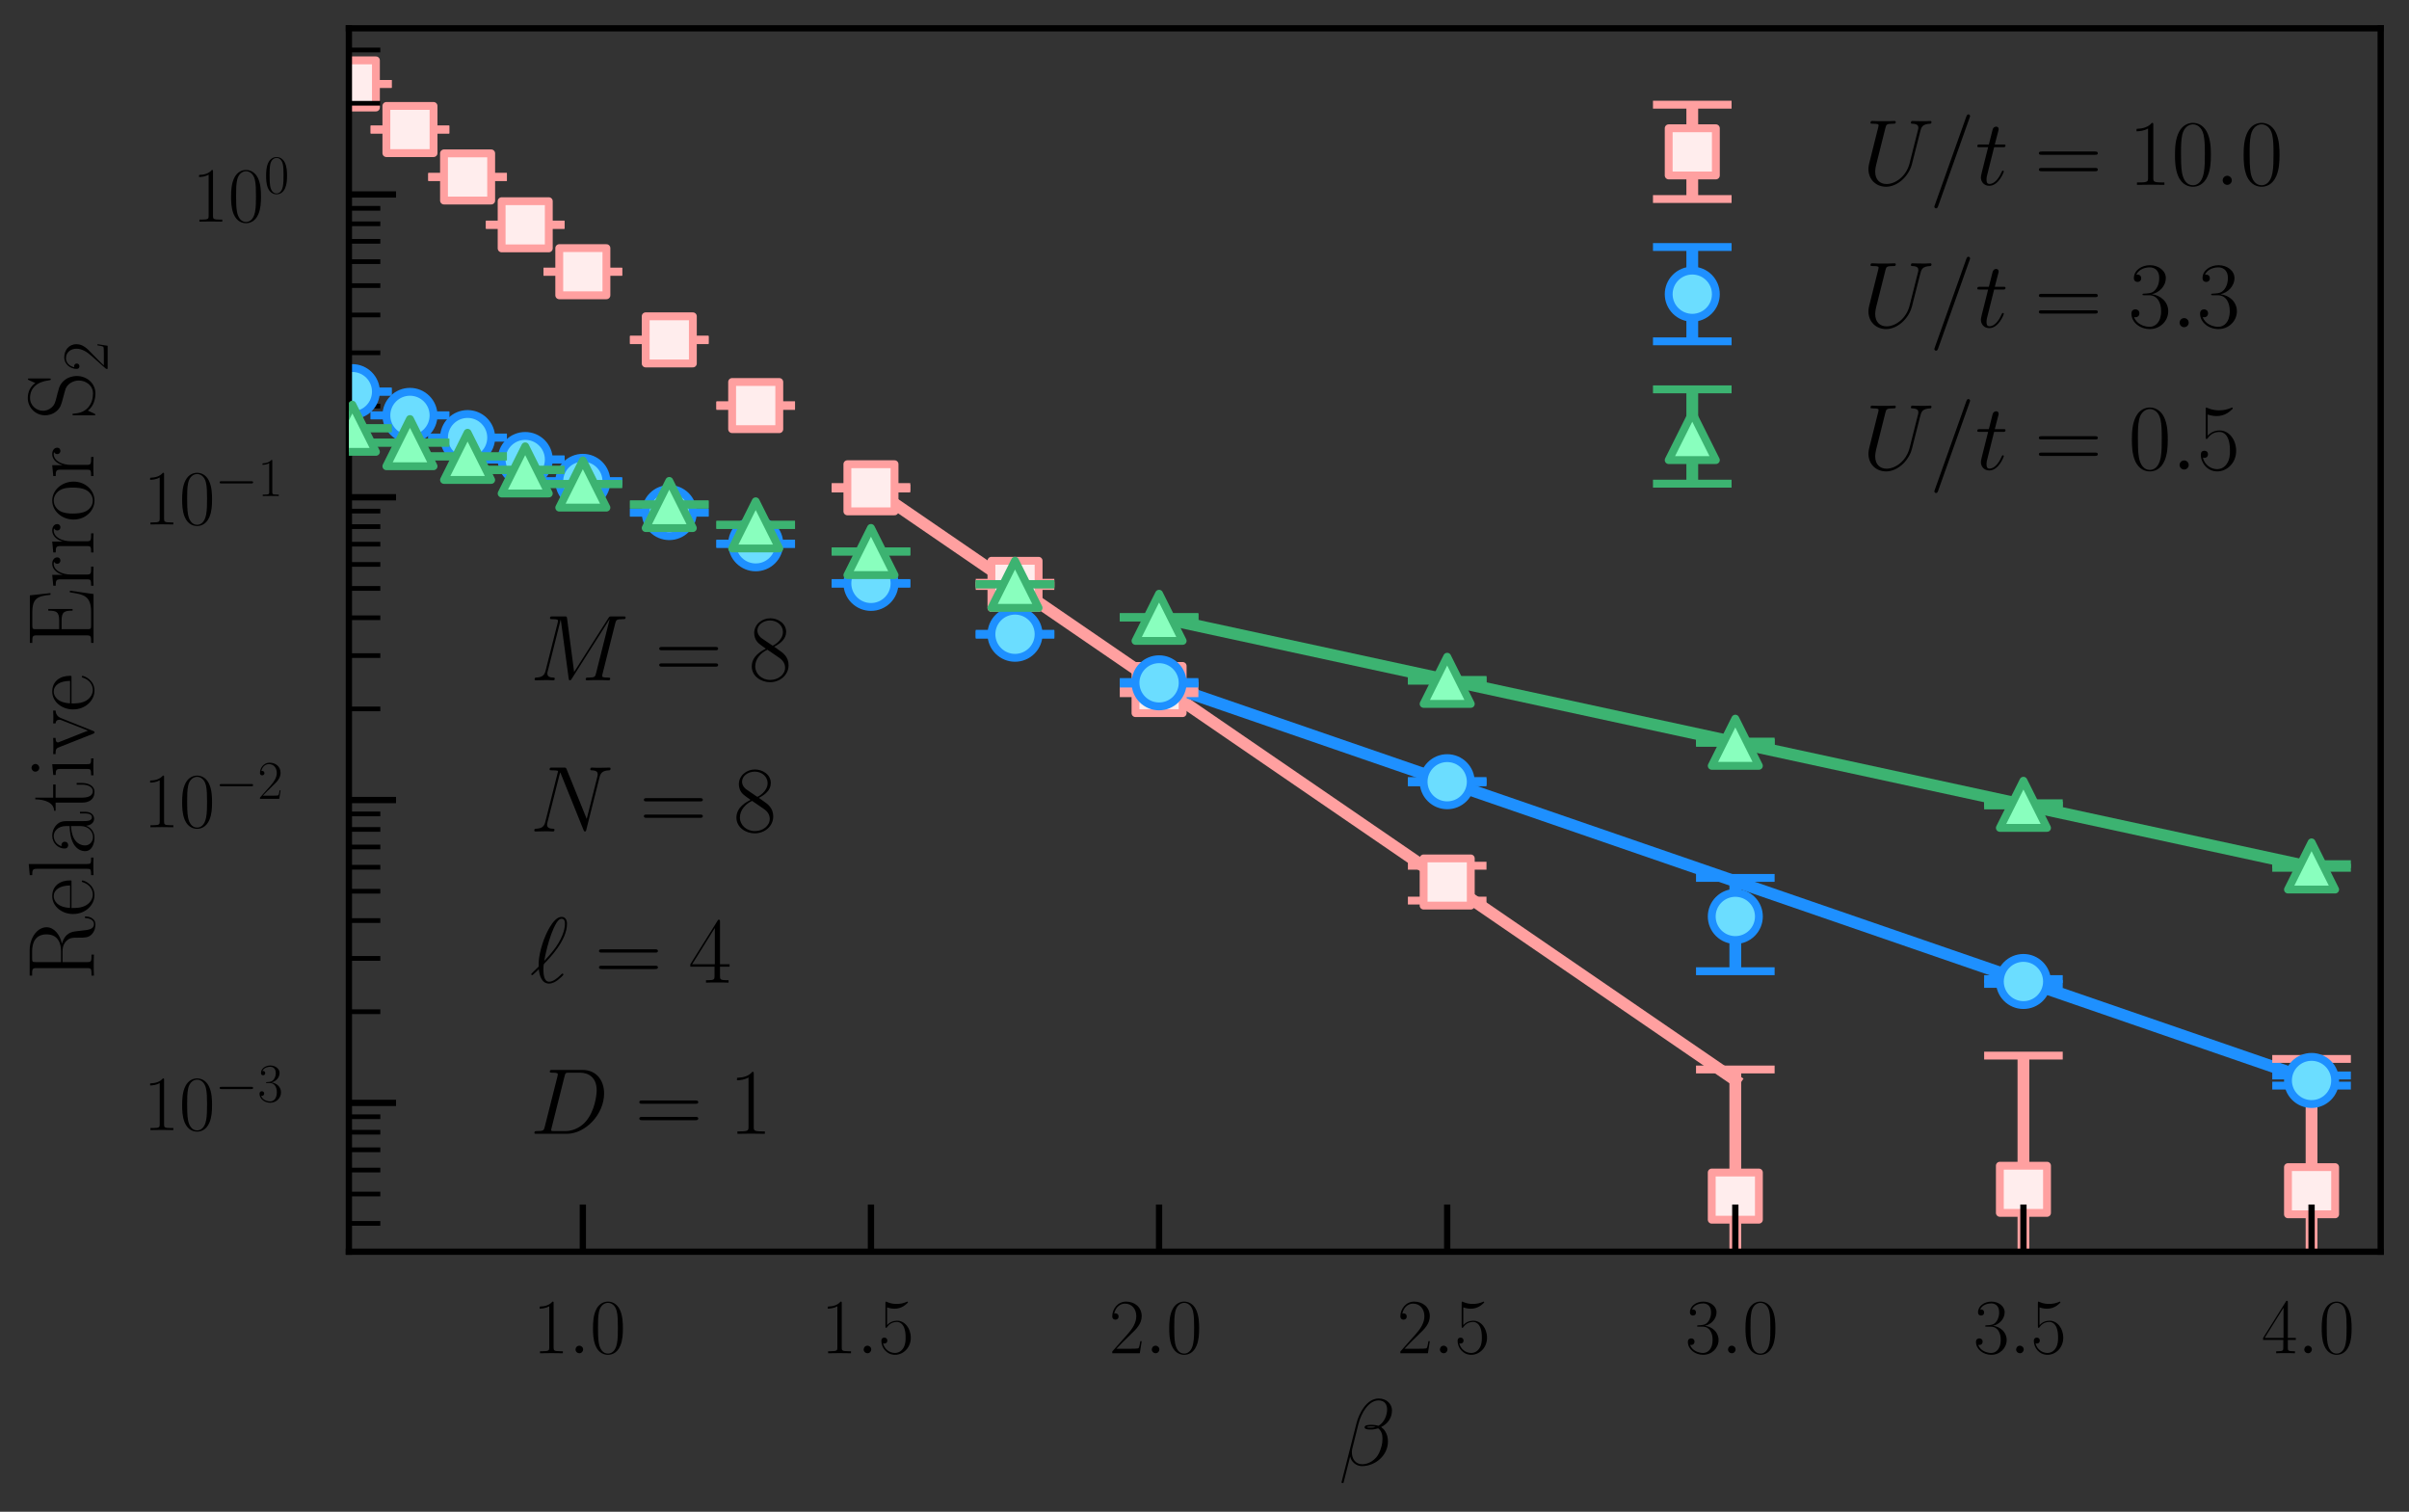 <?xml version="1.0" encoding="utf-8" standalone="no"?>
<!DOCTYPE svg PUBLIC "-//W3C//DTD SVG 1.1//EN"
  "http://www.w3.org/Graphics/SVG/1.1/DTD/svg11.dtd">
<!-- Created with matplotlib (https://matplotlib.org/) -->
<svg height="192.322pt" version="1.1" viewBox="0 0 306.488 192.322" width="306.488pt" xmlns="http://www.w3.org/2000/svg" xmlns:xlink="http://www.w3.org/1999/xlink">
 <rect x="0" y="0" width="306.488" height="192.322" fill="#333333" stroke="none"/>
 <defs>
  <style type="text/css">*{stroke-linecap:butt;stroke-linejoin:round;}</style>
 </defs>
 <g id="figure_1">
  <g id="patch_1">
   <path d="M -0 192.322 
L 306.488 192.322 
L 306.488 0 
L -0 0 
z
" style="fill:none;"/>
  </g>
  <g id="axes_1">
   <g id="patch_2">
    <path d="M 44.387 159.239 
L 302.888 159.239 
L 302.888 3.6 
L 44.387 3.6 
z
" style="fill:none;"/>
   </g>
   <g id="line2d_1">
    <path clip-path="url(#pdddb9816e9)" style="fill:none;stroke:#888888;stroke-linecap:square;stroke-width:1.5;"/>
   </g>
   <g id="line2d_2">
    <path clip-path="url(#pdddb9816e9)" style="fill:none;stroke:#888888;stroke-linecap:square;stroke-width:1.5;"/>
   </g>
   <g id="line2d_3">
    <path clip-path="url(#pdddb9816e9)" style="fill:none;stroke:#888888;stroke-linecap:square;stroke-width:1.5;"/>
   </g>
   <g id="line2d_4">
    <path clip-path="url(#pdddb9816e9)" d="M 110.809 62.027 
L 220.778 137.413 
L 220.778 137.413 
" style="fill:none;stroke:#ffa0a0;stroke-linecap:square;stroke-width:1.5;"/>
   </g>
   <g id="line2d_5">
    <path clip-path="url(#pdddb9816e9)" d="M 147.465 86.839 
L 294.091 137.395 
L 294.091 137.395 
" style="fill:none;stroke:#1e90ff;stroke-linecap:square;stroke-width:1.5;"/>
   </g>
   <g id="line2d_6">
    <path clip-path="url(#pdddb9816e9)" d="M 147.465 78.548 
L 294.091 110.312 
L 294.091 110.312 
" style="fill:none;stroke:#3cb371;stroke-linecap:square;stroke-width:1.5;"/>
   </g>
   <g id="LineCollection_1">
    <path clip-path="url(#pdddb9816e9)" d="M 44.827 10.682 
L 44.827 10.675 
" style="fill:none;stroke:#ffa0a0;stroke-width:1.5;"/>
    <path clip-path="url(#pdddb9816e9)" d="M 52.158 16.484 
L 52.158 16.474 
" style="fill:none;stroke:#ffa0a0;stroke-width:1.5;"/>
    <path clip-path="url(#pdddb9816e9)" d="M 59.49 22.524 
L 59.49 22.499 
" style="fill:none;stroke:#ffa0a0;stroke-width:1.5;"/>
    <path clip-path="url(#pdddb9816e9)" d="M 66.821 28.624 
L 66.821 28.569 
" style="fill:none;stroke:#ffa0a0;stroke-width:1.5;"/>
    <path clip-path="url(#pdddb9816e9)" d="M 74.152 34.583 
L 74.152 34.551 
" style="fill:none;stroke:#ffa0a0;stroke-width:1.5;"/>
    <path clip-path="url(#pdddb9816e9)" d="M 85.149 43.273 
L 85.149 43.205 
" style="fill:none;stroke:#ffa0a0;stroke-width:1.5;"/>
    <path clip-path="url(#pdddb9816e9)" d="M 96.146 51.642 
L 96.146 51.551 
" style="fill:none;stroke:#ffa0a0;stroke-width:1.5;"/>
    <path clip-path="url(#pdddb9816e9)" d="M 110.809 62.145 
L 110.809 61.964 
" style="fill:none;stroke:#ffa0a0;stroke-width:1.5;"/>
    <path clip-path="url(#pdddb9816e9)" d="M 129.137 74.542 
L 129.137 74.143 
" style="fill:none;stroke:#ffa0a0;stroke-width:1.5;"/>
    <path clip-path="url(#pdddb9816e9)" d="M 147.465 88.184 
L 147.465 87.274 
" style="fill:none;stroke:#ffa0a0;stroke-width:1.5;"/>
    <path clip-path="url(#pdddb9816e9)" d="M 184.121 114.571 
L 184.121 110.134 
" style="fill:none;stroke:#ffa0a0;stroke-width:1.5;"/>
    <path clip-path="url(#pdddb9816e9)" d="M 220.778 193.322 
L 220.778 136.057 
" style="fill:none;stroke:#ffa0a0;stroke-width:1.5;"/>
    <path clip-path="url(#pdddb9816e9)" d="M 257.434 193.322 
L 257.434 134.288 
" style="fill:none;stroke:#ffa0a0;stroke-width:1.5;"/>
    <path clip-path="url(#pdddb9816e9)" d="M 294.091 193.322 
L 294.091 134.718 
" style="fill:none;stroke:#ffa0a0;stroke-width:1.5;"/>
   </g>
   <g id="line2d_7">
    <defs>
     <path d="M 5 0 
L -5 -0 
" id="mf4b2751623" style="stroke:#ffa0a0;"/>
    </defs>
    <g clip-path="url(#pdddb9816e9)">
     <use style="fill:#ffa0a0;stroke:#ffa0a0;" x="44.827" xlink:href="#mf4b2751623" y="10.682"/>
     <use style="fill:#ffa0a0;stroke:#ffa0a0;" x="52.158" xlink:href="#mf4b2751623" y="16.484"/>
     <use style="fill:#ffa0a0;stroke:#ffa0a0;" x="59.49" xlink:href="#mf4b2751623" y="22.524"/>
     <use style="fill:#ffa0a0;stroke:#ffa0a0;" x="66.821" xlink:href="#mf4b2751623" y="28.624"/>
     <use style="fill:#ffa0a0;stroke:#ffa0a0;" x="74.152" xlink:href="#mf4b2751623" y="34.583"/>
     <use style="fill:#ffa0a0;stroke:#ffa0a0;" x="85.149" xlink:href="#mf4b2751623" y="43.273"/>
     <use style="fill:#ffa0a0;stroke:#ffa0a0;" x="96.146" xlink:href="#mf4b2751623" y="51.642"/>
     <use style="fill:#ffa0a0;stroke:#ffa0a0;" x="110.809" xlink:href="#mf4b2751623" y="62.145"/>
     <use style="fill:#ffa0a0;stroke:#ffa0a0;" x="129.137" xlink:href="#mf4b2751623" y="74.542"/>
     <use style="fill:#ffa0a0;stroke:#ffa0a0;" x="147.465" xlink:href="#mf4b2751623" y="88.184"/>
     <use style="fill:#ffa0a0;stroke:#ffa0a0;" x="184.121" xlink:href="#mf4b2751623" y="114.571"/>
     <use style="fill:#ffa0a0;stroke:#ffa0a0;" x="197.22" xlink:href="#mf4b2751623" y="13848.159"/>
    </g>
   </g>
   <g id="line2d_8">
    <g clip-path="url(#pdddb9816e9)">
     <use style="fill:#ffa0a0;stroke:#ffa0a0;" x="44.827" xlink:href="#mf4b2751623" y="10.675"/>
     <use style="fill:#ffa0a0;stroke:#ffa0a0;" x="52.158" xlink:href="#mf4b2751623" y="16.474"/>
     <use style="fill:#ffa0a0;stroke:#ffa0a0;" x="59.49" xlink:href="#mf4b2751623" y="22.499"/>
     <use style="fill:#ffa0a0;stroke:#ffa0a0;" x="66.821" xlink:href="#mf4b2751623" y="28.569"/>
     <use style="fill:#ffa0a0;stroke:#ffa0a0;" x="74.152" xlink:href="#mf4b2751623" y="34.551"/>
     <use style="fill:#ffa0a0;stroke:#ffa0a0;" x="85.149" xlink:href="#mf4b2751623" y="43.205"/>
     <use style="fill:#ffa0a0;stroke:#ffa0a0;" x="96.146" xlink:href="#mf4b2751623" y="51.551"/>
     <use style="fill:#ffa0a0;stroke:#ffa0a0;" x="110.809" xlink:href="#mf4b2751623" y="61.964"/>
     <use style="fill:#ffa0a0;stroke:#ffa0a0;" x="129.137" xlink:href="#mf4b2751623" y="74.143"/>
     <use style="fill:#ffa0a0;stroke:#ffa0a0;" x="147.465" xlink:href="#mf4b2751623" y="87.274"/>
     <use style="fill:#ffa0a0;stroke:#ffa0a0;" x="184.121" xlink:href="#mf4b2751623" y="110.134"/>
     <use style="fill:#ffa0a0;stroke:#ffa0a0;" x="220.778" xlink:href="#mf4b2751623" y="136.057"/>
     <use style="fill:#ffa0a0;stroke:#ffa0a0;" x="257.434" xlink:href="#mf4b2751623" y="134.288"/>
     <use style="fill:#ffa0a0;stroke:#ffa0a0;" x="294.091" xlink:href="#mf4b2751623" y="134.718"/>
    </g>
   </g>
   <g id="line2d_9">
    <defs>
     <path d="M -3 3 
L 3 3 
L 3 -3 
L -3 -3 
z
" id="mdd8665f065" style="stroke:#ffa0a0;stroke-linejoin:miter;"/>
    </defs>
    <g clip-path="url(#pdddb9816e9)">
     <use style="fill:#ffeded;stroke:#ffa0a0;stroke-linejoin:miter;" x="44.827" xlink:href="#mdd8665f065" y="10.678"/>
     <use style="fill:#ffeded;stroke:#ffa0a0;stroke-linejoin:miter;" x="52.158" xlink:href="#mdd8665f065" y="16.479"/>
     <use style="fill:#ffeded;stroke:#ffa0a0;stroke-linejoin:miter;" x="59.49" xlink:href="#mdd8665f065" y="22.512"/>
     <use style="fill:#ffeded;stroke:#ffa0a0;stroke-linejoin:miter;" x="66.821" xlink:href="#mdd8665f065" y="28.597"/>
     <use style="fill:#ffeded;stroke:#ffa0a0;stroke-linejoin:miter;" x="74.152" xlink:href="#mdd8665f065" y="34.567"/>
     <use style="fill:#ffeded;stroke:#ffa0a0;stroke-linejoin:miter;" x="85.149" xlink:href="#mdd8665f065" y="43.239"/>
     <use style="fill:#ffeded;stroke:#ffa0a0;stroke-linejoin:miter;" x="96.146" xlink:href="#mdd8665f065" y="51.596"/>
     <use style="fill:#ffeded;stroke:#ffa0a0;stroke-linejoin:miter;" x="110.809" xlink:href="#mdd8665f065" y="62.054"/>
     <use style="fill:#ffeded;stroke:#ffa0a0;stroke-linejoin:miter;" x="129.137" xlink:href="#mdd8665f065" y="74.341"/>
     <use style="fill:#ffeded;stroke:#ffa0a0;stroke-linejoin:miter;" x="147.465" xlink:href="#mdd8665f065" y="87.722"/>
     <use style="fill:#ffeded;stroke:#ffa0a0;stroke-linejoin:miter;" x="184.121" xlink:href="#mdd8665f065" y="112.206"/>
     <use style="fill:#ffeded;stroke:#ffa0a0;stroke-linejoin:miter;" x="220.778" xlink:href="#mdd8665f065" y="152.165"/>
     <use style="fill:#ffeded;stroke:#ffa0a0;stroke-linejoin:miter;" x="257.434" xlink:href="#mdd8665f065" y="151.297"/>
     <use style="fill:#ffeded;stroke:#ffa0a0;stroke-linejoin:miter;" x="294.091" xlink:href="#mdd8665f065" y="151.479"/>
    </g>
   </g>
   <g id="matplotlib.axis_1">
    <g id="xtick_1">
     <g id="line2d_10">
      <defs>
       <path d="M 0 0 
L 0 -6 
" id="mcea0f1474f" style="stroke:#000000;stroke-width:0.8;"/>
      </defs>
      <g>
       <use style="stroke:#000000;stroke-width:0.8;" x="74.152" xlink:href="#mcea0f1474f" y="159.239"/>
      </g>
     </g>
     <g id="text_1">
      <!-- $\mathdefault{1.0}$ -->
      <g transform="translate(67.787 172.158)scale(0.1 -0.1)">
       <defs>
        <path d="M 26.594 63.797 
C 26.594 65.891 26.5 66 25.094 66 
C 21.203 61.359 15.297 59.891 9.703 59.688 
C 9.406 59.688 8.906 59.688 8.797 59.5 
C 8.703 59.297 8.703 59.094 8.703 57 
C 11.797 57 17 57.594 21 59.984 
L 21 7.297 
C 21 3.797 20.797 2.594 12.203 2.594 
L 9.203 2.594 
L 9.203 0 
C 14 0.094 19 0.188 23.797 0.188 
C 28.594 0.188 33.594 0.094 38.406 0 
L 38.406 2.594 
L 35.406 2.594 
C 26.797 2.594 26.594 3.688 26.594 7.297 
z
" id="CMR17-49"/>
        <path d="M 18.406 4.797 
C 18.406 7.688 16 9.688 13.594 9.688 
C 10.703 9.688 8.703 7.297 8.703 4.891 
C 8.703 2 11.094 0 13.5 0 
C 16.406 0 18.406 2.391 18.406 4.797 
z
" id="CMMI12-58"/>
        <path d="M 42 31.844 
C 42 37.969 41.906 48.422 37.703 56.453 
C 34 63.484 28.094 66 22.906 66 
C 18.094 66 12 63.781 8.203 56.562 
C 4.203 49.016 3.797 39.672 3.797 31.844 
C 3.797 26.109 3.906 17.375 7 9.734 
C 11.297 -0.609 19 -2 22.906 -2 
C 27.5 -2 34.5 -0.109 38.594 9.438 
C 41.594 16.375 42 24.5 42 31.844 
z
M 22.906 -0.406 
C 16.5 -0.406 12.703 5.125 11.297 12.75 
C 10.203 18.688 10.203 27.328 10.203 32.953 
C 10.203 40.688 10.203 47.109 11.5 53.234 
C 13.406 61.781 19 64.391 22.906 64.391 
C 27 64.391 32.297 61.672 34.203 53.438 
C 35.5 47.719 35.594 40.984 35.594 32.953 
C 35.594 26.422 35.594 18.375 34.406 12.453 
C 32.297 1.5 26.406 -0.406 22.906 -0.406 
z
" id="CMR17-48"/>
       </defs>
       <use transform="scale(0.996)" xlink:href="#CMR17-49"/>
       <use transform="translate(45.69 0)scale(0.996)" xlink:href="#CMMI12-58"/>
       <use transform="translate(72.788 0)scale(0.996)" xlink:href="#CMR17-48"/>
      </g>
     </g>
    </g>
    <g id="xtick_2">
     <g id="line2d_11">
      <g>
       <use style="stroke:#000000;stroke-width:0.8;" x="110.809" xlink:href="#mcea0f1474f" y="159.239"/>
      </g>
     </g>
     <g id="text_2">
      <!-- $\mathdefault{1.5}$ -->
      <g transform="translate(104.444 172.158)scale(0.1 -0.1)">
       <defs>
        <path d="M 11.406 58.594 
C 12.406 58.188 16.5 56.891 20.703 56.891 
C 30 56.891 35.094 61.891 38 64.688 
C 38 65.484 38 66 37.406 66 
C 37.297 66 37.094 66 36.297 65.594 
C 32.797 64.094 28.703 63 23.703 63 
C 20.703 63 16.203 63.359 11.297 65.484 
C 10.203 66 10 66 9.906 66 
C 9.406 66 9.297 65.891 9.297 63.906 
L 9.297 34.859 
C 9.297 33.016 9.297 32.5 10.297 32.5 
C 10.797 32.5 11 32.703 11.5 33.422 
C 14.703 38.047 19.094 40 24.094 40 
C 27.594 40 35.094 37.734 35.094 20.203 
C 35.094 16.984 35.094 11.188 32.094 6.594 
C 29.594 2.484 25.703 0.391 21.406 0.391 
C 14.797 0.391 8.094 4.984 6.297 12.688 
C 6.703 12.594 7.5 12.391 7.906 12.391 
C 9.203 12.391 11.703 13.094 11.703 16.188 
C 11.703 18.891 9.797 20 7.906 20 
C 5.594 20 4.094 18.594 4.094 15.797 
C 4.094 7.094 11 -2 21.594 -2 
C 31.906 -2 41.703 6.891 41.703 19.797 
C 41.703 32.094 33.906 41.594 24.203 41.594 
C 19.094 41.594 14.797 39.688 11.406 36 
z
" id="CMR17-53"/>
       </defs>
       <use transform="scale(0.996)" xlink:href="#CMR17-49"/>
       <use transform="translate(45.69 0)scale(0.996)" xlink:href="#CMMI12-58"/>
       <use transform="translate(72.788 0)scale(0.996)" xlink:href="#CMR17-53"/>
      </g>
     </g>
    </g>
    <g id="xtick_3">
     <g id="line2d_12">
      <g>
       <use style="stroke:#000000;stroke-width:0.8;" x="147.465" xlink:href="#mcea0f1474f" y="159.239"/>
      </g>
     </g>
     <g id="text_3">
      <!-- $\mathdefault{2.0}$ -->
      <g transform="translate(141.1 172.158)scale(0.1 -0.1)">
       <defs>
        <path d="M 41.703 15.469 
L 39.906 15.469 
C 38.906 8.391 38.094 7.188 37.703 6.594 
C 37.203 5.797 30 5.797 28.594 5.797 
L 9.406 5.797 
C 13 9.688 20 16.766 28.5 24.938 
C 34.594 30.719 41.703 37.5 41.703 47.391 
C 41.703 59.188 32.297 66 21.797 66 
C 10.797 66 4.094 56.297 4.094 47.297 
C 4.094 43.391 7 42.891 8.203 42.891 
C 9.203 42.891 12.203 43.484 12.203 46.984 
C 12.203 50.094 9.594 51 8.203 51 
C 7.594 51 7 50.891 6.594 50.688 
C 8.5 59.188 14.297 63.391 20.406 63.391 
C 29.094 63.391 34.797 56.5 34.797 47.391 
C 34.797 38.703 29.703 31.219 24 24.734 
L 4.094 2.297 
L 4.094 0 
L 39.297 0 
z
" id="CMR17-50"/>
       </defs>
       <use transform="scale(0.996)" xlink:href="#CMR17-50"/>
       <use transform="translate(45.69 0)scale(0.996)" xlink:href="#CMMI12-58"/>
       <use transform="translate(72.788 0)scale(0.996)" xlink:href="#CMR17-48"/>
      </g>
     </g>
    </g>
    <g id="xtick_4">
     <g id="line2d_13">
      <g>
       <use style="stroke:#000000;stroke-width:0.8;" x="184.121" xlink:href="#mcea0f1474f" y="159.239"/>
      </g>
     </g>
     <g id="text_4">
      <!-- $\mathdefault{2.5}$ -->
      <g transform="translate(177.756 172.158)scale(0.1 -0.1)">
       <use transform="scale(0.996)" xlink:href="#CMR17-50"/>
       <use transform="translate(45.69 0)scale(0.996)" xlink:href="#CMMI12-58"/>
       <use transform="translate(72.788 0)scale(0.996)" xlink:href="#CMR17-53"/>
      </g>
     </g>
    </g>
    <g id="xtick_5">
     <g id="line2d_14">
      <g>
       <use style="stroke:#000000;stroke-width:0.8;" x="220.778" xlink:href="#mcea0f1474f" y="159.239"/>
      </g>
     </g>
     <g id="text_5">
      <!-- $\mathdefault{3.0}$ -->
      <g transform="translate(214.413 172.158)scale(0.1 -0.1)">
       <defs>
        <path d="M 22.094 34 
C 31 34 34.906 26.141 34.906 17.094 
C 34.906 5.031 28.5 0.391 22.703 0.391 
C 17.406 0.391 8.797 3.016 6.094 10.797 
C 6.594 10.594 7.094 10.594 7.594 10.594 
C 10 10.594 11.797 12.188 11.797 14.797 
C 11.797 17.688 9.594 19 7.594 19 
C 5.906 19 3.297 18.188 3.297 14.484 
C 3.297 5.234 12.297 -2 22.906 -2 
C 34 -2 42.5 6.75 42.5 16.984 
C 42.5 26.844 34.5 34 25 35.094 
C 32.594 36.672 39.906 43.375 39.906 52.391 
C 39.906 60.25 32 66 23 66 
C 13.906 66 5.906 60.344 5.906 52.297 
C 5.906 48.797 8.5 48.188 9.797 48.188 
C 11.906 48.188 13.703 49.484 13.703 52.094 
C 13.703 54.688 11.906 56 9.797 56 
C 9.406 56 8.906 56 8.5 55.797 
C 11.406 62.484 19.297 63.688 22.797 63.688 
C 26.297 63.688 32.906 61.969 32.906 52.297 
C 32.906 49.484 32.5 44.547 29.094 40.219 
C 26.094 36.391 22.703 36.188 19.406 35.891 
C 18.906 35.891 16.594 35.688 16.203 35.688 
C 15.5 35.594 15.094 35.5 15.094 34.797 
C 15.094 34.094 15.203 34 17.203 34 
z
" id="CMR17-51"/>
       </defs>
       <use transform="scale(0.996)" xlink:href="#CMR17-51"/>
       <use transform="translate(45.69 0)scale(0.996)" xlink:href="#CMMI12-58"/>
       <use transform="translate(72.788 0)scale(0.996)" xlink:href="#CMR17-48"/>
      </g>
     </g>
    </g>
    <g id="xtick_6">
     <g id="line2d_15">
      <g>
       <use style="stroke:#000000;stroke-width:0.8;" x="257.434" xlink:href="#mcea0f1474f" y="159.239"/>
      </g>
     </g>
     <g id="text_6">
      <!-- $\mathdefault{3.5}$ -->
      <g transform="translate(251.069 172.158)scale(0.1 -0.1)">
       <use transform="scale(0.996)" xlink:href="#CMR17-51"/>
       <use transform="translate(45.69 0)scale(0.996)" xlink:href="#CMMI12-58"/>
       <use transform="translate(72.788 0)scale(0.996)" xlink:href="#CMR17-53"/>
      </g>
     </g>
    </g>
    <g id="xtick_7">
     <g id="line2d_16">
      <g>
       <use style="stroke:#000000;stroke-width:0.8;" x="294.091" xlink:href="#mcea0f1474f" y="159.239"/>
      </g>
     </g>
     <g id="text_7">
      <!-- $\mathdefault{4.0}$ -->
      <g transform="translate(287.726 172.158)scale(0.1 -0.1)">
       <defs>
        <path d="M 33.594 64.797 
C 33.594 66.891 33.5 67 31.703 67 
L 2 19.594 
L 2 17 
L 27.797 17 
L 27.797 7.188 
C 27.797 3.594 27.594 2.594 20.594 2.594 
L 18.703 2.594 
L 18.703 0 
C 21.906 0.188 27.297 0.188 30.703 0.188 
C 34.094 0.188 39.5 0.188 42.703 0 
L 42.703 2.594 
L 40.797 2.594 
C 33.797 2.594 33.594 3.594 33.594 7.188 
L 33.594 17 
L 43.797 17 
L 43.797 19.594 
L 33.594 19.594 
z
M 28.094 58.172 
L 28.094 19.594 
L 4 19.594 
z
" id="CMR17-52"/>
       </defs>
       <use transform="scale(0.996)" xlink:href="#CMR17-52"/>
       <use transform="translate(45.69 0)scale(0.996)" xlink:href="#CMMI12-58"/>
       <use transform="translate(72.788 0)scale(0.996)" xlink:href="#CMR17-48"/>
      </g>
     </g>
    </g>
    <g id="text_8">
     <!-- $\beta$ -->
     <g transform="translate(170.333 186.397)scale(0.12 -0.12)">
      <defs>
       <path d="M 56.594 58.422 
C 56.594 64.547 51.5 71 42.406 71 
C 29.5 71 21.297 54.844 18.703 44.219 
L 2.906 -18 
C 2.703 -18.812 3.297 -19 3.797 -19 
C 4.5 -19 5 -18.906 5.094 -18.406 
L 12.094 9.25 
C 13.094 3.609 18.594 -1 24.5 -1 
C 38.797 -1 52.297 10.266 52.297 25.281 
C 52.297 29.109 51.406 32.938 49.297 36.156 
C 48.094 38.078 46.594 39.484 45 40.609 
C 52.203 44.109 56.594 50.344 56.594 58.422 
z
M 39.203 40.703 
C 37.594 40.172 36 40 34.094 40 
C 32.703 40 31.406 39.891 29.594 40.438 
C 30.594 41.047 32.094 41.234 34.203 41.234 
C 36 41.234 37.797 41.047 39.203 40.703 
z
M 51.406 59.344 
C 51.406 53.719 48.703 45.547 42.203 41.938 
C 40.297 42.547 37.703 43 35.5 43 
C 33.406 43 27.406 43.203 27.406 40.344 
C 27.406 37.672 32.906 37.969 34.594 37.969 
C 37.203 37.969 39.5 38.578 41.906 39.281 
C 45.094 36.672 46.5 33.234 46.5 28.203 
C 46.5 22.359 44.906 17.625 43 13.281 
C 39.703 5.828 31.906 1 25 1 
C 17.703 1 13.906 6.844 13.906 13.688 
C 13.906 14.594 13.906 15.906 14.297 17.422 
L 20.797 43.5 
C 24.094 56.891 32.5 68.953 42.203 68.953 
C 49.406 68.953 51.406 63.844 51.406 59.344 
z
" id="CMMI12-12"/>
      </defs>
      <use transform="scale(0.996)" xlink:href="#CMMI12-12"/>
     </g>
    </g>
   </g>
   <g id="matplotlib.axis_2">
    <g id="ytick_1">
     <g id="line2d_17">
      <defs>
       <path d="M 0 0 
L 6 0 
" id="m450d554ed6" style="stroke:#000000;stroke-width:0.8;"/>
      </defs>
      <g>
       <use style="stroke:#000000;stroke-width:0.8;" x="44.387" xlink:href="#m450d554ed6" y="140.305"/>
      </g>
     </g>
     <g id="text_9">
      <!-- $\mathdefault{10^{-3}}$ -->
      <g transform="translate(18.227 143.764)scale(0.1 -0.1)">
       <defs>
        <path d="M 65.906 23 
C 67.594 23 69.406 23 69.406 25 
C 69.406 27 67.594 27 65.906 27 
L 11.797 27 
C 10.094 27 8.297 27 8.297 25 
C 8.297 23 10.094 23 11.797 23 
z
" id="CMSY10-0"/>
       </defs>
       <use transform="scale(0.996)" xlink:href="#CMR17-49"/>
       <use transform="translate(45.69 0)scale(0.996)" xlink:href="#CMR17-48"/>
       <use transform="translate(91.381 36.154)scale(0.697)" xlink:href="#CMSY10-0"/>
       <use transform="translate(145.622 36.154)scale(0.697)" xlink:href="#CMR17-51"/>
      </g>
     </g>
    </g>
    <g id="ytick_2">
     <g id="line2d_18">
      <g>
       <use style="stroke:#000000;stroke-width:0.8;" x="44.387" xlink:href="#m450d554ed6" y="101.782"/>
      </g>
     </g>
     <g id="text_10">
      <!-- $\mathdefault{10^{-2}}$ -->
      <g transform="translate(18.227 105.241)scale(0.1 -0.1)">
       <use transform="scale(0.996)" xlink:href="#CMR17-49"/>
       <use transform="translate(45.69 0)scale(0.996)" xlink:href="#CMR17-48"/>
       <use transform="translate(91.381 36.154)scale(0.697)" xlink:href="#CMSY10-0"/>
       <use transform="translate(145.622 36.154)scale(0.697)" xlink:href="#CMR17-50"/>
      </g>
     </g>
    </g>
    <g id="ytick_3">
     <g id="line2d_19">
      <g>
       <use style="stroke:#000000;stroke-width:0.8;" x="44.387" xlink:href="#m450d554ed6" y="63.259"/>
      </g>
     </g>
     <g id="text_11">
      <!-- $\mathdefault{10^{-1}}$ -->
      <g transform="translate(18.227 66.719)scale(0.1 -0.1)">
       <use transform="scale(0.996)" xlink:href="#CMR17-49"/>
       <use transform="translate(45.69 0)scale(0.996)" xlink:href="#CMR17-48"/>
       <use transform="translate(91.381 36.154)scale(0.697)" xlink:href="#CMSY10-0"/>
       <use transform="translate(145.622 36.154)scale(0.697)" xlink:href="#CMR17-49"/>
      </g>
     </g>
    </g>
    <g id="ytick_4">
     <g id="line2d_20">
      <g>
       <use style="stroke:#000000;stroke-width:0.8;" x="44.387" xlink:href="#m450d554ed6" y="24.737"/>
      </g>
     </g>
     <g id="text_12">
      <!-- $\mathdefault{10^{0}}$ -->
      <g transform="translate(24.453 28.196)scale(0.1 -0.1)">
       <use transform="scale(0.996)" xlink:href="#CMR17-49"/>
       <use transform="translate(45.69 0)scale(0.996)" xlink:href="#CMR17-48"/>
       <use transform="translate(91.381 36.154)scale(0.697)" xlink:href="#CMR17-48"/>
      </g>
     </g>
    </g>
    <g id="ytick_5">
     <g id="line2d_21">
      <defs>
       <path d="M 0 0 
L 4 0 
" id="meef25e8998" style="stroke:#000000;stroke-width:0.6;"/>
      </defs>
      <g>
       <use style="stroke:#000000;stroke-width:0.6;" x="44.387" xlink:href="#meef25e8998" y="155.634"/>
      </g>
     </g>
    </g>
    <g id="ytick_6">
     <g id="line2d_22">
      <g>
       <use style="stroke:#000000;stroke-width:0.6;" x="44.387" xlink:href="#meef25e8998" y="151.901"/>
      </g>
     </g>
    </g>
    <g id="ytick_7">
     <g id="line2d_23">
      <g>
       <use style="stroke:#000000;stroke-width:0.6;" x="44.387" xlink:href="#meef25e8998" y="148.851"/>
      </g>
     </g>
    </g>
    <g id="ytick_8">
     <g id="line2d_24">
      <g>
       <use style="stroke:#000000;stroke-width:0.6;" x="44.387" xlink:href="#meef25e8998" y="146.272"/>
      </g>
     </g>
    </g>
    <g id="ytick_9">
     <g id="line2d_25">
      <g>
       <use style="stroke:#000000;stroke-width:0.6;" x="44.387" xlink:href="#meef25e8998" y="144.038"/>
      </g>
     </g>
    </g>
    <g id="ytick_10">
     <g id="line2d_26">
      <g>
       <use style="stroke:#000000;stroke-width:0.6;" x="44.387" xlink:href="#meef25e8998" y="142.067"/>
      </g>
     </g>
    </g>
    <g id="ytick_11">
     <g id="line2d_27">
      <g>
       <use style="stroke:#000000;stroke-width:0.6;" x="44.387" xlink:href="#meef25e8998" y="128.708"/>
      </g>
     </g>
    </g>
    <g id="ytick_12">
     <g id="line2d_28">
      <g>
       <use style="stroke:#000000;stroke-width:0.6;" x="44.387" xlink:href="#meef25e8998" y="121.925"/>
      </g>
     </g>
    </g>
    <g id="ytick_13">
     <g id="line2d_29">
      <g>
       <use style="stroke:#000000;stroke-width:0.6;" x="44.387" xlink:href="#meef25e8998" y="117.112"/>
      </g>
     </g>
    </g>
    <g id="ytick_14">
     <g id="line2d_30">
      <g>
       <use style="stroke:#000000;stroke-width:0.6;" x="44.387" xlink:href="#meef25e8998" y="113.378"/>
      </g>
     </g>
    </g>
    <g id="ytick_15">
     <g id="line2d_31">
      <g>
       <use style="stroke:#000000;stroke-width:0.6;" x="44.387" xlink:href="#meef25e8998" y="110.328"/>
      </g>
     </g>
    </g>
    <g id="ytick_16">
     <g id="line2d_32">
      <g>
       <use style="stroke:#000000;stroke-width:0.6;" x="44.387" xlink:href="#meef25e8998" y="107.749"/>
      </g>
     </g>
    </g>
    <g id="ytick_17">
     <g id="line2d_33">
      <g>
       <use style="stroke:#000000;stroke-width:0.6;" x="44.387" xlink:href="#meef25e8998" y="105.515"/>
      </g>
     </g>
    </g>
    <g id="ytick_18">
     <g id="line2d_34">
      <g>
       <use style="stroke:#000000;stroke-width:0.6;" x="44.387" xlink:href="#meef25e8998" y="103.545"/>
      </g>
     </g>
    </g>
    <g id="ytick_19">
     <g id="line2d_35">
      <g>
       <use style="stroke:#000000;stroke-width:0.6;" x="44.387" xlink:href="#meef25e8998" y="90.186"/>
      </g>
     </g>
    </g>
    <g id="ytick_20">
     <g id="line2d_36">
      <g>
       <use style="stroke:#000000;stroke-width:0.6;" x="44.387" xlink:href="#meef25e8998" y="83.402"/>
      </g>
     </g>
    </g>
    <g id="ytick_21">
     <g id="line2d_37">
      <g>
       <use style="stroke:#000000;stroke-width:0.6;" x="44.387" xlink:href="#meef25e8998" y="78.589"/>
      </g>
     </g>
    </g>
    <g id="ytick_22">
     <g id="line2d_38">
      <g>
       <use style="stroke:#000000;stroke-width:0.6;" x="44.387" xlink:href="#meef25e8998" y="74.856"/>
      </g>
     </g>
    </g>
    <g id="ytick_23">
     <g id="line2d_39">
      <g>
       <use style="stroke:#000000;stroke-width:0.6;" x="44.387" xlink:href="#meef25e8998" y="71.806"/>
      </g>
     </g>
    </g>
    <g id="ytick_24">
     <g id="line2d_40">
      <g>
       <use style="stroke:#000000;stroke-width:0.6;" x="44.387" xlink:href="#meef25e8998" y="69.227"/>
      </g>
     </g>
    </g>
    <g id="ytick_25">
     <g id="line2d_41">
      <g>
       <use style="stroke:#000000;stroke-width:0.6;" x="44.387" xlink:href="#meef25e8998" y="66.993"/>
      </g>
     </g>
    </g>
    <g id="ytick_26">
     <g id="line2d_42">
      <g>
       <use style="stroke:#000000;stroke-width:0.6;" x="44.387" xlink:href="#meef25e8998" y="65.022"/>
      </g>
     </g>
    </g>
    <g id="ytick_27">
     <g id="line2d_43">
      <g>
       <use style="stroke:#000000;stroke-width:0.6;" x="44.387" xlink:href="#meef25e8998" y="51.663"/>
      </g>
     </g>
    </g>
    <g id="ytick_28">
     <g id="line2d_44">
      <g>
       <use style="stroke:#000000;stroke-width:0.6;" x="44.387" xlink:href="#meef25e8998" y="44.88"/>
      </g>
     </g>
    </g>
    <g id="ytick_29">
     <g id="line2d_45">
      <g>
       <use style="stroke:#000000;stroke-width:0.6;" x="44.387" xlink:href="#meef25e8998" y="40.067"/>
      </g>
     </g>
    </g>
    <g id="ytick_30">
     <g id="line2d_46">
      <g>
       <use style="stroke:#000000;stroke-width:0.6;" x="44.387" xlink:href="#meef25e8998" y="36.333"/>
      </g>
     </g>
    </g>
    <g id="ytick_31">
     <g id="line2d_47">
      <g>
       <use style="stroke:#000000;stroke-width:0.6;" x="44.387" xlink:href="#meef25e8998" y="33.283"/>
      </g>
     </g>
    </g>
    <g id="ytick_32">
     <g id="line2d_48">
      <g>
       <use style="stroke:#000000;stroke-width:0.6;" x="44.387" xlink:href="#meef25e8998" y="30.704"/>
      </g>
     </g>
    </g>
    <g id="ytick_33">
     <g id="line2d_49">
      <g>
       <use style="stroke:#000000;stroke-width:0.6;" x="44.387" xlink:href="#meef25e8998" y="28.47"/>
      </g>
     </g>
    </g>
    <g id="ytick_34">
     <g id="line2d_50">
      <g>
       <use style="stroke:#000000;stroke-width:0.6;" x="44.387" xlink:href="#meef25e8998" y="26.5"/>
      </g>
     </g>
    </g>
    <g id="ytick_35">
     <g id="line2d_51">
      <g>
       <use style="stroke:#000000;stroke-width:0.6;" x="44.387" xlink:href="#meef25e8998" y="13.14"/>
      </g>
     </g>
    </g>
    <g id="ytick_36">
     <g id="line2d_52">
      <g>
       <use style="stroke:#000000;stroke-width:0.6;" x="44.387" xlink:href="#meef25e8998" y="6.357"/>
      </g>
     </g>
    </g>
    <g id="text_13">
     <!-- $\rm{Relative} \; \rm{Error} \;  S_2 $ -->
     <g transform="translate(11.902 124.737)rotate(-90)scale(0.12 -0.12)">
      <defs>
       <path d="M 39.203 33.688 
C 48.703 35.594 56.703 42.016 56.703 50.047 
C 56.703 59.469 46.094 68 32.094 68 
L 5.203 68 
L 5.203 65.391 
C 12.094 65.391 13.203 65.391 13.203 60.875 
L 13.203 6.688 
C 13.203 2.188 12.094 2.188 5.203 2.188 
L 5.203 -0.406 
C 8.094 -0.203 13.297 -0.203 16.406 -0.203 
C 19.5 -0.203 24.703 -0.203 27.594 -0.406 
L 27.594 2.188 
C 20.703 2.188 19.594 2.188 19.594 6.688 
L 19.594 33 
L 31.297 33 
C 37 33 40.203 30.688 41.594 29.391 
C 45.594 25.5 45.594 22.797 45.594 16 
C 45.594 9.297 45.594 5.891 48.594 2.5 
C 52.406 -1.609 57.5 -2 59.703 -2 
C 67.094 -2 68.203 6.297 68.203 8 
C 68.203 8.594 68.203 9.297 67.297 9.297 
C 66.5 9.297 66.406 8.688 66.406 8.297 
C 65.906 1.797 63 -0.406 59.906 -0.406 
C 54.406 -0.406 53.797 5.891 53.203 12 
C 52.906 14.094 52.703 15.594 52.5 17.797 
C 51.906 22.797 51.094 30.094 39.203 33.688 
z
M 31 34.594 
L 19.594 34.594 
L 19.594 61.484 
C 19.594 64.891 19.797 65.391 23.797 65.391 
L 31.094 65.391 
C 39.406 65.391 49.094 62.484 49.094 50.047 
C 49.094 37.094 38.5 34.594 31 34.594 
z
" id="CMR17-82"/>
       <path d="M 38.094 23.484 
C 38.5 23.891 38.5 24.094 38.5 25.094 
C 38.5 35.172 33.094 44 21.703 44 
C 11.094 44 2.703 33.984 2.703 21.781 
C 2.703 8.656 12.203 -1 22.797 -1 
C 34 -1 38.406 9.672 38.406 11.797 
C 38.406 12.5 37.797 12.5 37.594 12.5 
C 36.906 12.5 36.797 12.297 36.406 11.078 
C 34.203 4.219 28.703 0.797 23.5 0.797 
C 19.203 0.797 14.906 3.219 12.203 7.656 
C 9.094 12.797 9.094 18.75 9.094 23.484 
z
M 9.203 25 
C 9.906 39.234 17.594 42.391 21.594 42.391 
C 28.406 42.391 33 36.062 33.094 25 
z
" id="CMR17-101"/>
       <path d="M 15.297 69 
L 3.406 67.891 
L 3.406 65.297 
C 9.297 65.297 10.203 64.703 10.203 59.922 
L 10.203 6.859 
C 10.203 3.094 9.797 2.594 3.406 2.594 
L 3.406 0 
C 5.797 0.188 10.203 0.188 12.703 0.188 
C 15.297 0.188 19.703 0.188 22.094 0 
L 22.094 2.594 
C 15.703 2.594 15.297 2.984 15.297 6.859 
z
" id="CMR17-108"/>
       <path d="M 36 25.875 
C 36 32 36 35.547 31.797 39.594 
C 28.094 42.984 23.797 44 20.406 44 
C 12.5 44 6.797 37.625 6.797 30.891 
C 6.797 27.188 9.797 27 10.406 27 
C 11.703 27 14 27.797 14 30.594 
C 14 33.094 12.094 34.188 10.406 34.188 
C 10 34.188 9.5 34.094 9.203 34 
C 11.297 40.531 16.703 42.391 20.203 42.391 
C 25.203 42.391 30.703 37.828 30.703 29.297 
L 30.703 25.5 
C 24.797 25.297 17.703 24.5 12.094 21.453 
C 5.797 17.922 4 12.844 4 9 
C 4 1.203 13 -1 18.297 -1 
C 23.797 -1 28.906 2.109 31.094 7.891 
C 31.297 3.422 34.094 -0.609 38.5 -0.609 
C 40.594 -0.609 45.906 0.797 45.906 8.797 
L 45.906 14.469 
L 44.094 14.469 
L 44.094 8.703 
C 44.094 2.516 41.406 1.703 40.094 1.703 
C 36 1.703 36 6.969 36 11.438 
z
M 30.703 13.859 
C 30.703 5.047 24.5 0.594 19 0.594 
C 14 0.594 10.094 4.344 10.094 9 
C 10.094 12.047 11.406 17.406 17.203 20.656 
C 22 23.391 27.5 23.797 30.703 24 
z
" id="CMR17-97"/>
       <path d="M 15.094 40.391 
L 29.094 40.391 
L 29.094 43 
L 15.094 43 
L 15.094 62 
L 13.297 62 
C 13.094 51.438 9.594 42.188 1.094 41.984 
L 1.094 40.391 
L 9.797 40.391 
L 9.797 12.156 
C 9.797 10.234 9.797 -1 21.406 -1 
C 27.297 -1 30.703 4.812 30.703 12.25 
L 30.703 17.984 
L 28.906 17.984 
L 28.906 12.344 
C 28.906 5.422 26.203 0.797 22 0.797 
C 19.094 0.797 15.094 2.797 15.094 11.953 
z
" id="CMR17-116"/>
       <path d="M 15.5 61.891 
C 15.5 64.094 13.703 66 11.406 66 
C 9.203 66 7.297 64.188 7.297 61.891 
C 7.297 59.688 9.094 57.797 11.406 57.797 
C 13.594 57.797 15.5 59.594 15.5 61.891 
z
M 3.797 42.891 
L 3.797 40.297 
C 9.406 40.297 10.203 39.688 10.203 34.859 
L 10.203 6.922 
C 10.203 3.094 9.797 2.594 3.406 2.594 
L 3.406 0 
C 5.797 0.188 10.094 0.188 12.594 0.188 
C 15 0.188 19.094 0.188 21.406 0 
L 21.406 2.594 
C 15.5 2.594 15.297 3.203 15.297 6.812 
L 15.297 44 
z
" id="CMR17-105"/>
       <path d="M 39.094 33.953 
C 40 36.172 41.594 40.188 47.406 40.391 
L 47.406 43 
C 45.5 42.891 43 42.797 41.094 42.797 
C 39 42.797 35.703 42.797 33.703 43 
L 33.703 40.391 
C 36.203 40.188 37.594 38.984 37.594 36.375 
C 37.594 35.469 37.594 35.266 37 33.859 
L 26 5.922 
L 14.094 36.062 
C 13.5 37.375 13.5 37.578 13.5 37.984 
C 13.5 40.391 16.797 40.391 18.297 40.391 
L 18.297 43 
C 15.906 42.797 11.5 42.797 9 42.797 
C 6.297 42.797 3.203 42.797 1 43 
L 1 40.391 
C 4.797 40.391 6.906 40.391 8.094 37.281 
L 22.594 0.688 
C 23.203 -0.812 23.297 -1 24.203 -1 
C 25.094 -1 25.203 -0.812 25.797 0.688 
z
" id="CMR17-118"/>
       <path d="M 60.703 25.219 
L 58.906 25.219 
C 56.703 10.562 55.406 2.594 37.797 2.594 
L 23.906 2.594 
C 19.906 2.594 19.703 3.094 19.703 6.484 
L 19.703 34 
L 29.094 34 
C 38.5 34 39.406 30.609 39.406 22.328 
L 41.203 22.328 
L 41.203 48.219 
L 39.406 48.219 
C 39.406 39.969 38.5 36.594 29.094 36.594 
L 19.703 36.594 
L 19.703 61.312 
C 19.703 64.703 19.906 65.188 23.906 65.188 
L 37.594 65.188 
C 53.094 65.188 54.906 59.031 56.297 45.828 
L 58.094 45.828 
L 55.703 67.797 
L 5.094 67.797 
L 5.094 65.188 
C 12 65.188 13.094 65.188 13.094 60.719 
L 13.094 7.078 
C 13.094 2.594 12 2.594 5.094 2.594 
L 5.094 0 
L 57.094 0 
z
" id="CMR17-69"/>
       <path d="M 15 23.703 
C 15 33.344 19.094 42.391 26.594 42.391 
C 27.297 42.391 28 42.297 28.703 41.984 
C 28.703 41.984 26.5 41.281 26.5 38.672 
C 26.5 36.266 28.406 35.266 29.906 35.266 
C 31.094 35.266 33.297 35.969 33.297 38.781 
C 33.297 41.984 30.094 44 26.703 44 
C 19.094 44 15.797 36.562 14.797 33.047 
L 14.703 33.047 
L 14.703 44 
L 3.094 42.891 
L 3.094 40.281 
C 9 40.281 9.906 39.688 9.906 34.859 
L 9.906 6.922 
C 9.906 3.094 9.5 2.594 3.094 2.594 
L 3.094 0 
C 5.5 0.188 10.094 0.188 12.703 0.188 
C 15.594 0.188 20.703 0.188 23.406 0 
L 23.406 2.594 
C 16.203 2.594 15 2.594 15 7.109 
z
" id="CMR17-114"/>
       <path d="M 43.094 21.188 
C 43.094 34 33.797 44 22.906 44 
C 12 44 2.703 34 2.703 21.188 
C 2.703 8.594 12 -1 22.906 -1 
C 33.797 -1 43.094 8.594 43.094 21.188 
z
M 22.906 0.797 
C 18.203 0.797 14.203 3.594 11.906 7.5 
C 9.406 12 9.094 17.594 9.094 22 
C 9.094 26.188 9.297 31.391 11.906 35.891 
C 13.906 39.188 17.797 42.391 22.906 42.391 
C 27.406 42.391 31.203 39.891 33.594 36.391 
C 36.703 31.688 36.703 25.094 36.703 22 
C 36.703 18.094 36.5 12.094 33.797 7.297 
C 31 2.688 26.703 0.797 22.906 0.797 
z
" id="CMR17-111"/>
       <path d="M 43.797 67.984 
C 43.797 69.797 43.703 69.891 43.094 69.891 
C 42.5 69.891 42.297 69.484 41.906 68.594 
L 38.906 61.953 
C 35.094 67.5 29.297 70 23 70 
C 12.797 70 4.594 61.844 4.594 51.578 
C 4.594 48.453 5.297 44.016 8.703 39.781 
C 12.406 35.156 15.906 34.344 23.906 32.234 
C 26.906 31.422 31.906 30.109 32.906 29.703 
C 38.594 27.297 41.594 21.25 41.594 15.609 
C 41.594 8.344 36.5 0.594 27.797 0.594 
C 17.094 0.594 7.094 6.641 6.406 20.75 
C 6.297 22.359 6.203 22.453 5.5 22.453 
C 4.703 22.453 4.594 22.359 4.594 20.344 
L 4.594 0 
C 4.594 -1.812 4.703 -1.906 5.297 -1.906 
C 6 -1.906 6.203 -1.406 7.594 1.703 
C 7.703 2 7.703 2.203 9.594 6.031 
C 14.594 -0.609 23 -2 27.797 -2 
C 38.703 -2 46.406 7.141 46.406 17.828 
C 46.406 23.062 44.5 27.094 43.406 28.906 
C 39.203 35.359 34.703 36.562 29.906 37.766 
C 29.203 38.078 29 38.078 23.406 39.484 
C 18 40.891 15.703 41.594 13.203 44.312 
C 10.406 47.438 9.406 50.672 9.406 53.891 
C 9.406 60.438 14.594 67.594 23.094 67.594 
C 33.703 67.594 40.297 60.031 41.797 47.438 
C 42.094 45.625 42.203 45.531 42.906 45.531 
C 43.797 45.531 43.797 45.828 43.797 47.547 
z
" id="CMR17-83"/>
      </defs>
      <use transform="scale(0.996)" xlink:href="#CMR17-82"/>
      <use transform="translate(67.791 0)scale(0.996)" xlink:href="#CMR17-101"/>
      <use transform="translate(108.277 0)scale(0.996)" xlink:href="#CMR17-108"/>
      <use transform="translate(133.148 0)scale(0.996)" xlink:href="#CMR17-97"/>
      <use transform="translate(178.838 0)scale(0.996)" xlink:href="#CMR17-116"/>
      <use transform="translate(214.119 0)scale(0.996)" xlink:href="#CMR17-105"/>
      <use transform="translate(238.99 0)scale(0.996)" xlink:href="#CMR17-118"/>
      <use transform="translate(284.681 0)scale(0.996)" xlink:href="#CMR17-101"/>
      <use transform="translate(352.84 0)scale(0.996)" xlink:href="#CMR17-69"/>
      <use transform="translate(415.427 0)scale(0.996)" xlink:href="#CMR17-114"/>
      <use transform="translate(450.707 0)scale(0.996)" xlink:href="#CMR17-114"/>
      <use transform="translate(485.988 0)scale(0.996)" xlink:href="#CMR17-111"/>
      <use transform="translate(531.679 0)scale(0.996)" xlink:href="#CMR17-114"/>
      <use transform="translate(594.633 0)scale(0.996)" xlink:href="#CMR17-83"/>
      <use transform="translate(645.529 -14.944)scale(0.697)" xlink:href="#CMR17-50"/>
     </g>
    </g>
   </g>
   <g id="LineCollection_2">
    <path clip-path="url(#pdddb9816e9)" d="M 44.827 49.831 
L 44.827 49.814 
" style="fill:none;stroke:#1e90ff;stroke-width:1.5;"/>
    <path clip-path="url(#pdddb9816e9)" d="M 52.158 52.853 
L 52.158 52.833 
" style="fill:none;stroke:#1e90ff;stroke-width:1.5;"/>
    <path clip-path="url(#pdddb9816e9)" d="M 59.49 55.68 
L 59.49 55.658 
" style="fill:none;stroke:#1e90ff;stroke-width:1.5;"/>
    <path clip-path="url(#pdddb9816e9)" d="M 66.821 58.47 
L 66.821 58.446 
" style="fill:none;stroke:#1e90ff;stroke-width:1.5;"/>
    <path clip-path="url(#pdddb9816e9)" d="M 74.152 61.252 
L 74.152 61.22 
" style="fill:none;stroke:#1e90ff;stroke-width:1.5;"/>
    <path clip-path="url(#pdddb9816e9)" d="M 85.149 65.228 
L 85.149 65.188 
" style="fill:none;stroke:#1e90ff;stroke-width:1.5;"/>
    <path clip-path="url(#pdddb9816e9)" d="M 96.146 69.207 
L 96.146 69.152 
" style="fill:none;stroke:#1e90ff;stroke-width:1.5;"/>
    <path clip-path="url(#pdddb9816e9)" d="M 110.809 74.256 
L 110.809 74.175 
" style="fill:none;stroke:#1e90ff;stroke-width:1.5;"/>
    <path clip-path="url(#pdddb9816e9)" d="M 129.137 80.745 
L 129.137 80.625 
" style="fill:none;stroke:#1e90ff;stroke-width:1.5;"/>
    <path clip-path="url(#pdddb9816e9)" d="M 147.465 86.962 
L 147.465 86.77 
" style="fill:none;stroke:#1e90ff;stroke-width:1.5;"/>
    <path clip-path="url(#pdddb9816e9)" d="M 184.121 99.531 
L 184.121 99.364 
" style="fill:none;stroke:#1e90ff;stroke-width:1.5;"/>
    <path clip-path="url(#pdddb9816e9)" d="M 220.778 123.555 
L 220.778 111.685 
" style="fill:none;stroke:#1e90ff;stroke-width:1.5;"/>
    <path clip-path="url(#pdddb9816e9)" d="M 257.434 125.17 
L 257.434 124.558 
" style="fill:none;stroke:#1e90ff;stroke-width:1.5;"/>
    <path clip-path="url(#pdddb9816e9)" d="M 294.091 138.109 
L 294.091 136.819 
" style="fill:none;stroke:#1e90ff;stroke-width:1.5;"/>
   </g>
   <g id="line2d_53">
    <defs>
     <path d="M 5 0 
L -5 -0 
" id="m127948bb3d" style="stroke:#1e90ff;"/>
    </defs>
    <g clip-path="url(#pdddb9816e9)">
     <use style="fill:#1e90ff;stroke:#1e90ff;" x="44.827" xlink:href="#m127948bb3d" y="49.831"/>
     <use style="fill:#1e90ff;stroke:#1e90ff;" x="52.158" xlink:href="#m127948bb3d" y="52.853"/>
     <use style="fill:#1e90ff;stroke:#1e90ff;" x="59.49" xlink:href="#m127948bb3d" y="55.68"/>
     <use style="fill:#1e90ff;stroke:#1e90ff;" x="66.821" xlink:href="#m127948bb3d" y="58.47"/>
     <use style="fill:#1e90ff;stroke:#1e90ff;" x="74.152" xlink:href="#m127948bb3d" y="61.252"/>
     <use style="fill:#1e90ff;stroke:#1e90ff;" x="85.149" xlink:href="#m127948bb3d" y="65.228"/>
     <use style="fill:#1e90ff;stroke:#1e90ff;" x="96.146" xlink:href="#m127948bb3d" y="69.207"/>
     <use style="fill:#1e90ff;stroke:#1e90ff;" x="110.809" xlink:href="#m127948bb3d" y="74.256"/>
     <use style="fill:#1e90ff;stroke:#1e90ff;" x="129.137" xlink:href="#m127948bb3d" y="80.745"/>
     <use style="fill:#1e90ff;stroke:#1e90ff;" x="147.465" xlink:href="#m127948bb3d" y="86.962"/>
     <use style="fill:#1e90ff;stroke:#1e90ff;" x="184.121" xlink:href="#m127948bb3d" y="99.531"/>
     <use style="fill:#1e90ff;stroke:#1e90ff;" x="220.778" xlink:href="#m127948bb3d" y="123.555"/>
     <use style="fill:#1e90ff;stroke:#1e90ff;" x="257.434" xlink:href="#m127948bb3d" y="125.17"/>
     <use style="fill:#1e90ff;stroke:#1e90ff;" x="294.091" xlink:href="#m127948bb3d" y="138.109"/>
    </g>
   </g>
   <g id="line2d_54">
    <g clip-path="url(#pdddb9816e9)">
     <use style="fill:#1e90ff;stroke:#1e90ff;" x="44.827" xlink:href="#m127948bb3d" y="49.814"/>
     <use style="fill:#1e90ff;stroke:#1e90ff;" x="52.158" xlink:href="#m127948bb3d" y="52.833"/>
     <use style="fill:#1e90ff;stroke:#1e90ff;" x="59.49" xlink:href="#m127948bb3d" y="55.658"/>
     <use style="fill:#1e90ff;stroke:#1e90ff;" x="66.821" xlink:href="#m127948bb3d" y="58.446"/>
     <use style="fill:#1e90ff;stroke:#1e90ff;" x="74.152" xlink:href="#m127948bb3d" y="61.22"/>
     <use style="fill:#1e90ff;stroke:#1e90ff;" x="85.149" xlink:href="#m127948bb3d" y="65.188"/>
     <use style="fill:#1e90ff;stroke:#1e90ff;" x="96.146" xlink:href="#m127948bb3d" y="69.152"/>
     <use style="fill:#1e90ff;stroke:#1e90ff;" x="110.809" xlink:href="#m127948bb3d" y="74.175"/>
     <use style="fill:#1e90ff;stroke:#1e90ff;" x="129.137" xlink:href="#m127948bb3d" y="80.625"/>
     <use style="fill:#1e90ff;stroke:#1e90ff;" x="147.465" xlink:href="#m127948bb3d" y="86.77"/>
     <use style="fill:#1e90ff;stroke:#1e90ff;" x="184.121" xlink:href="#m127948bb3d" y="99.364"/>
     <use style="fill:#1e90ff;stroke:#1e90ff;" x="220.778" xlink:href="#m127948bb3d" y="111.685"/>
     <use style="fill:#1e90ff;stroke:#1e90ff;" x="257.434" xlink:href="#m127948bb3d" y="124.558"/>
     <use style="fill:#1e90ff;stroke:#1e90ff;" x="294.091" xlink:href="#m127948bb3d" y="136.819"/>
    </g>
   </g>
   <g id="line2d_55">
    <defs>
     <path d="M 0 3 
C 0.796 3 1.559 2.684 2.121 2.121 
C 2.684 1.559 3 0.796 3 0 
C 3 -0.796 2.684 -1.559 2.121 -2.121 
C 1.559 -2.684 0.796 -3 0 -3 
C -0.796 -3 -1.559 -2.684 -2.121 -2.121 
C -2.684 -1.559 -3 -0.796 -3 0 
C -3 0.796 -2.684 1.559 -2.121 2.121 
C -1.559 2.684 -0.796 3 0 3 
z
" id="m7de2298686" style="stroke:#1e90ff;"/>
    </defs>
    <g clip-path="url(#pdddb9816e9)">
     <use style="fill:#6bddff;stroke:#1e90ff;" x="44.827" xlink:href="#m7de2298686" y="49.822"/>
     <use style="fill:#6bddff;stroke:#1e90ff;" x="52.158" xlink:href="#m7de2298686" y="52.843"/>
     <use style="fill:#6bddff;stroke:#1e90ff;" x="59.49" xlink:href="#m7de2298686" y="55.669"/>
     <use style="fill:#6bddff;stroke:#1e90ff;" x="66.821" xlink:href="#m7de2298686" y="58.458"/>
     <use style="fill:#6bddff;stroke:#1e90ff;" x="74.152" xlink:href="#m7de2298686" y="61.236"/>
     <use style="fill:#6bddff;stroke:#1e90ff;" x="85.149" xlink:href="#m7de2298686" y="65.208"/>
     <use style="fill:#6bddff;stroke:#1e90ff;" x="96.146" xlink:href="#m7de2298686" y="69.179"/>
     <use style="fill:#6bddff;stroke:#1e90ff;" x="110.809" xlink:href="#m7de2298686" y="74.215"/>
     <use style="fill:#6bddff;stroke:#1e90ff;" x="129.137" xlink:href="#m7de2298686" y="80.685"/>
     <use style="fill:#6bddff;stroke:#1e90ff;" x="147.465" xlink:href="#m7de2298686" y="86.866"/>
     <use style="fill:#6bddff;stroke:#1e90ff;" x="184.121" xlink:href="#m7de2298686" y="99.447"/>
     <use style="fill:#6bddff;stroke:#1e90ff;" x="220.778" xlink:href="#m7de2298686" y="116.589"/>
     <use style="fill:#6bddff;stroke:#1e90ff;" x="257.434" xlink:href="#m7de2298686" y="124.861"/>
     <use style="fill:#6bddff;stroke:#1e90ff;" x="294.091" xlink:href="#m7de2298686" y="137.452"/>
    </g>
   </g>
   <g id="patch_3">
    <path d="M 44.387 159.239 
L 44.387 3.6 
" style="fill:none;stroke:#000000;stroke-linecap:square;stroke-linejoin:miter;stroke-width:0.8;"/>
   </g>
   <g id="patch_4">
    <path d="M 302.888 159.239 
L 302.888 3.6 
" style="fill:none;stroke:#000000;stroke-linecap:square;stroke-linejoin:miter;stroke-width:0.8;"/>
   </g>
   <g id="patch_5">
    <path d="M 44.387 159.239 
L 302.888 159.239 
" style="fill:none;stroke:#000000;stroke-linecap:square;stroke-linejoin:miter;stroke-width:0.8;"/>
   </g>
   <g id="patch_6">
    <path d="M 44.387 3.6 
L 302.888 3.6 
" style="fill:none;stroke:#000000;stroke-linecap:square;stroke-linejoin:miter;stroke-width:0.8;"/>
   </g>
   <g id="LineCollection_3">
    <path clip-path="url(#pdddb9816e9)" d="M 44.827 54.489 
L 44.827 54.475 
" style="fill:none;stroke:#3cb371;stroke-width:1.5;"/>
    <path clip-path="url(#pdddb9816e9)" d="M 52.158 56.318 
L 52.158 56.304 
" style="fill:none;stroke:#3cb371;stroke-width:1.5;"/>
    <path clip-path="url(#pdddb9816e9)" d="M 59.49 58.069 
L 59.49 58.042 
" style="fill:none;stroke:#3cb371;stroke-width:1.5;"/>
    <path clip-path="url(#pdddb9816e9)" d="M 66.821 59.806 
L 66.821 59.758 
" style="fill:none;stroke:#3cb371;stroke-width:1.5;"/>
    <path clip-path="url(#pdddb9816e9)" d="M 74.152 61.586 
L 74.152 61.567 
" style="fill:none;stroke:#3cb371;stroke-width:1.5;"/>
    <path clip-path="url(#pdddb9816e9)" d="M 85.149 64.196 
L 85.149 64.164 
" style="fill:none;stroke:#3cb371;stroke-width:1.5;"/>
    <path clip-path="url(#pdddb9816e9)" d="M 96.146 66.788 
L 96.146 66.759 
" style="fill:none;stroke:#3cb371;stroke-width:1.5;"/>
    <path clip-path="url(#pdddb9816e9)" d="M 110.809 70.181 
L 110.809 70.142 
" style="fill:none;stroke:#3cb371;stroke-width:1.5;"/>
    <path clip-path="url(#pdddb9816e9)" d="M 129.137 74.356 
L 129.137 74.305 
" style="fill:none;stroke:#3cb371;stroke-width:1.5;"/>
    <path clip-path="url(#pdddb9816e9)" d="M 147.465 78.566 
L 147.465 78.498 
" style="fill:none;stroke:#3cb371;stroke-width:1.5;"/>
    <path clip-path="url(#pdddb9816e9)" d="M 184.121 86.602 
L 184.121 86.493 
" style="fill:none;stroke:#3cb371;stroke-width:1.5;"/>
    <path clip-path="url(#pdddb9816e9)" d="M 220.778 94.506 
L 220.778 94.346 
" style="fill:none;stroke:#3cb371;stroke-width:1.5;"/>
    <path clip-path="url(#pdddb9816e9)" d="M 257.434 102.46 
L 257.434 102.186 
" style="fill:none;stroke:#3cb371;stroke-width:1.5;"/>
    <path clip-path="url(#pdddb9816e9)" d="M 294.091 110.398 
L 294.091 109.933 
" style="fill:none;stroke:#3cb371;stroke-width:1.5;"/>
   </g>
   <g id="line2d_56">
    <defs>
     <path d="M 5 0 
L -5 -0 
" id="m01e875aa8f" style="stroke:#3cb371;"/>
    </defs>
    <g clip-path="url(#pdddb9816e9)">
     <use style="fill:#3cb371;stroke:#3cb371;" x="44.827" xlink:href="#m01e875aa8f" y="54.489"/>
     <use style="fill:#3cb371;stroke:#3cb371;" x="52.158" xlink:href="#m01e875aa8f" y="56.318"/>
     <use style="fill:#3cb371;stroke:#3cb371;" x="59.49" xlink:href="#m01e875aa8f" y="58.069"/>
     <use style="fill:#3cb371;stroke:#3cb371;" x="66.821" xlink:href="#m01e875aa8f" y="59.806"/>
     <use style="fill:#3cb371;stroke:#3cb371;" x="74.152" xlink:href="#m01e875aa8f" y="61.586"/>
     <use style="fill:#3cb371;stroke:#3cb371;" x="85.149" xlink:href="#m01e875aa8f" y="64.196"/>
     <use style="fill:#3cb371;stroke:#3cb371;" x="96.146" xlink:href="#m01e875aa8f" y="66.788"/>
     <use style="fill:#3cb371;stroke:#3cb371;" x="110.809" xlink:href="#m01e875aa8f" y="70.181"/>
     <use style="fill:#3cb371;stroke:#3cb371;" x="129.137" xlink:href="#m01e875aa8f" y="74.356"/>
     <use style="fill:#3cb371;stroke:#3cb371;" x="147.465" xlink:href="#m01e875aa8f" y="78.566"/>
     <use style="fill:#3cb371;stroke:#3cb371;" x="184.121" xlink:href="#m01e875aa8f" y="86.602"/>
     <use style="fill:#3cb371;stroke:#3cb371;" x="220.778" xlink:href="#m01e875aa8f" y="94.506"/>
     <use style="fill:#3cb371;stroke:#3cb371;" x="257.434" xlink:href="#m01e875aa8f" y="102.46"/>
     <use style="fill:#3cb371;stroke:#3cb371;" x="294.091" xlink:href="#m01e875aa8f" y="110.398"/>
    </g>
   </g>
   <g id="line2d_57">
    <g clip-path="url(#pdddb9816e9)">
     <use style="fill:#3cb371;stroke:#3cb371;" x="44.827" xlink:href="#m01e875aa8f" y="54.475"/>
     <use style="fill:#3cb371;stroke:#3cb371;" x="52.158" xlink:href="#m01e875aa8f" y="56.304"/>
     <use style="fill:#3cb371;stroke:#3cb371;" x="59.49" xlink:href="#m01e875aa8f" y="58.042"/>
     <use style="fill:#3cb371;stroke:#3cb371;" x="66.821" xlink:href="#m01e875aa8f" y="59.758"/>
     <use style="fill:#3cb371;stroke:#3cb371;" x="74.152" xlink:href="#m01e875aa8f" y="61.567"/>
     <use style="fill:#3cb371;stroke:#3cb371;" x="85.149" xlink:href="#m01e875aa8f" y="64.164"/>
     <use style="fill:#3cb371;stroke:#3cb371;" x="96.146" xlink:href="#m01e875aa8f" y="66.759"/>
     <use style="fill:#3cb371;stroke:#3cb371;" x="110.809" xlink:href="#m01e875aa8f" y="70.142"/>
     <use style="fill:#3cb371;stroke:#3cb371;" x="129.137" xlink:href="#m01e875aa8f" y="74.305"/>
     <use style="fill:#3cb371;stroke:#3cb371;" x="147.465" xlink:href="#m01e875aa8f" y="78.498"/>
     <use style="fill:#3cb371;stroke:#3cb371;" x="184.121" xlink:href="#m01e875aa8f" y="86.493"/>
     <use style="fill:#3cb371;stroke:#3cb371;" x="220.778" xlink:href="#m01e875aa8f" y="94.346"/>
     <use style="fill:#3cb371;stroke:#3cb371;" x="257.434" xlink:href="#m01e875aa8f" y="102.186"/>
     <use style="fill:#3cb371;stroke:#3cb371;" x="294.091" xlink:href="#m01e875aa8f" y="109.933"/>
    </g>
   </g>
   <g id="text_14">
    <!-- $M=8$ -->
    <g transform="translate(67.427 86.545)scale(0.12 -0.12)">
     <defs>
      <path d="M 90.797 60.719 
C 91.703 64.094 91.906 65.094 99 65.094 
C 100.906 65.094 101.797 65.094 101.797 66.984 
C 101.797 68 101.094 68 99.203 68 
L 87.203 68 
C 84.703 68 84.594 67.891 83.5 66.297 
L 47 8.859 
L 39.5 65.797 
C 39.203 68 39.094 68 36.5 68 
L 24.094 68 
C 22.203 68 21.297 68 21.297 66.094 
C 21.297 65.094 22.203 65.094 23.703 65.094 
C 29.797 65.094 29.797 64.297 29.797 63.203 
C 29.797 63 29.797 62.406 29.406 60.906 
L 16.594 10.156 
C 15.406 5.375 13.094 3.188 6.406 2.891 
C 6.094 2.891 4.906 2.797 4.906 1.094 
C 4.906 0 5.797 0 6.203 0 
C 8.203 0 13.297 0.188 15.297 0.188 
L 20.094 0.188 
C 21.5 0.188 23.203 0 24.594 0 
C 25.297 0 26.406 0 26.406 1.891 
C 26.406 2.797 25.406 2.891 25 2.891 
C 21.703 2.984 18.5 3.594 18.5 7.172 
C 18.5 8.172 18.5 8.266 18.906 9.656 
L 32.703 64.5 
L 32.797 64.5 
L 41.094 2.688 
C 41.406 0.297 41.5 0 42.406 0 
C 43.5 0 44 0.797 44.5 1.688 
L 84.703 64.984 
L 84.797 64.984 
L 70.297 7.375 
C 69.406 3.891 69.203 2.891 62.203 2.891 
C 60.297 2.891 59.297 2.891 59.297 1.094 
C 59.297 0 60.203 0 60.797 0 
C 62.5 0 64.5 0.188 66.203 0.188 
L 78 0.188 
C 79.703 0.188 81.797 0 83.5 0 
C 84.297 0 85.406 0 85.406 1.891 
C 85.406 2.891 84.5 2.891 83 2.891 
C 76.906 2.891 76.906 3.688 76.906 4.688 
C 76.906 4.781 76.906 5.484 77.094 6.281 
z
" id="CMMI12-77"/>
      <path d="M 64.297 32 
C 65.797 32 67.297 32 67.297 33.688 
C 67.297 35.5 65.594 35.5 63.906 35.5 
L 8 35.5 
C 6.297 35.5 4.594 35.5 4.594 33.688 
C 4.594 32 6.094 32 7.594 32 
z
M 63.906 14.484 
C 65.594 14.484 67.297 14.484 67.297 16.297 
C 67.297 18 65.797 18 64.297 18 
L 7.594 18 
C 6.094 18 4.594 18 4.594 16.297 
C 4.594 14.484 6.297 14.484 8 14.484 
z
" id="CMR17-61"/>
      <path d="M 27.203 35.766 
C 33.5 38.969 39.906 43.797 39.906 51.531 
C 39.906 60.688 31.094 66 23 66 
C 13.906 66 5.906 59.375 5.906 50.234 
C 5.906 47.719 6.5 43.391 10.406 39.578 
C 11.406 38.578 15.594 35.562 18.297 33.656 
C 13.797 31.344 3.297 25.812 3.297 14.766 
C 3.297 4.406 13.094 -2 22.797 -2 
C 33.5 -2 42.5 5.719 42.5 15.969 
C 42.5 25.109 36.406 29.328 32.406 32.047 
z
M 14.094 44.609 
C 13.297 45.109 9.297 48.219 9.297 52.938 
C 9.297 59.078 15.594 63.688 22.797 63.688 
C 30.703 63.688 36.5 58.062 36.5 51.531 
C 36.5 42.188 26.094 36.859 25.594 36.859 
C 25.5 36.859 25.406 36.859 24.594 37.469 
z
M 32.5 24 
C 34 22.906 38.797 19.578 38.797 13.453 
C 38.797 6.016 31.406 0.391 23 0.391 
C 13.906 0.391 7 6.922 7 14.859 
C 7 22.797 13.094 29.438 20 32.547 
z
" id="CMR17-56"/>
     </defs>
     <use transform="scale(0.996)" xlink:href="#CMMI12-77"/>
     <use transform="translate(132.454 0)scale(0.996)" xlink:href="#CMR17-61"/>
     <use transform="translate(231.843 0)scale(0.996)" xlink:href="#CMR17-56"/>
    </g>
   </g>
   <g id="text_15">
    <!-- $N=8$ -->
    <g transform="translate(67.427 105.777)scale(0.12 -0.12)">
     <defs>
      <path d="M 74 57.531 
C 75.094 61.812 76.703 64.797 84.297 65.094 
C 84.594 65.094 85.797 65.188 85.797 66.891 
C 85.797 68 84.906 68 84.5 68 
C 82.5 68 77.406 67.797 75.406 67.797 
L 70.594 67.797 
C 69.203 67.797 67.406 68 66 68 
C 65.406 68 64.203 68 64.203 66.094 
C 64.203 65.094 65 65.094 65.703 65.094 
C 71.703 64.891 72.094 62.609 72.094 60.812 
C 72.094 59.922 72 59.625 71.703 58.219 
L 60.406 13.344 
L 39 66.297 
C 38.297 67.891 38.203 68 36 68 
L 23.797 68 
C 21.797 68 20.906 68 20.906 66.094 
C 20.906 65.094 21.594 65.094 23.5 65.094 
C 24 65.094 29.906 65.094 29.906 64.203 
C 29.906 64 29.703 63.203 29.594 62.906 
L 16.297 10.156 
C 15.094 5.281 12.703 3.188 6.094 2.891 
C 5.594 2.891 4.594 2.797 4.594 1 
C 4.594 0 5.594 0 5.906 0 
C 7.906 0 13 0.188 15 0.188 
L 19.797 0.188 
C 21.203 0.188 22.906 0 24.297 0 
C 25 0 26.094 0 26.094 1.891 
C 26.094 2.797 25.094 2.891 24.703 2.891 
C 21.406 2.984 18.203 3.594 18.203 7.172 
C 18.203 7.969 18.406 8.859 18.594 9.656 
L 32.094 62.906 
C 32.703 61.906 32.703 61.703 33.094 60.812 
L 56.906 1.797 
C 57.406 0.594 57.594 0 58.5 0 
C 59.5 0 59.594 0.297 60 2 
z
" id="CMMI12-78"/>
     </defs>
     <use transform="scale(0.996)" xlink:href="#CMMI12-78"/>
     <use transform="translate(116.196 0)scale(0.996)" xlink:href="#CMR17-61"/>
     <use transform="translate(215.585 0)scale(0.996)" xlink:href="#CMR17-56"/>
    </g>
   </g>
   <g id="text_16">
    <!-- $\ell=4$ -->
    <g transform="translate(67.427 125.009)scale(0.12 -0.12)">
     <defs>
      <path d="M 9.203 17.047 
C 2.906 10.906 1.297 9.422 1.297 9.016 
C 1.297 8.625 1.703 7.938 2.406 7.938 
C 2.906 7.938 8.594 13.375 9.406 14.266 
C 10 7.625 12.5 -1 20.297 -1 
C 24.297 -1 27.906 1.484 29.5 2.672 
C 30.797 3.672 35.594 7.734 35.594 8.625 
C 35.594 9.125 35.094 9.719 34.594 9.719 
C 34.203 9.719 32.703 8.234 32.297 7.828 
C 28.797 4.469 24.406 1 20.406 1 
C 15 1 14.297 8.719 14.297 14.078 
C 14.297 15.062 14.297 19.234 15 20.016 
C 20.906 26.062 39.406 45 39.406 62.531 
C 39.406 66.5 37.906 70 33.594 70 
C 24.297 70 16.203 49.547 14.797 45.781 
C 14.406 44.797 8.594 29.531 9.203 17.047 
z
M 15.203 23.188 
C 15.297 23.781 19.797 49.75 28.203 63.625 
C 29.906 66.297 31.594 67.984 33.594 67.984 
C 37 67.984 37.203 64.812 37.203 62.641 
C 37.203 59.172 36.203 50.25 27.5 37.766 
C 24.906 34.094 20.906 29.141 15.203 23.188 
z
" id="CMMI12-96"/>
     </defs>
     <use transform="scale(0.996)" xlink:href="#CMMI12-96"/>
     <use transform="translate(68.608 0)scale(0.996)" xlink:href="#CMR17-61"/>
     <use transform="translate(167.997 0)scale(0.996)" xlink:href="#CMR17-52"/>
    </g>
   </g>
   <g id="text_17">
    <!-- $D=1$ -->
    <g transform="translate(67.427 144.241)scale(0.12 -0.12)">
     <defs>
      <path d="M 15.703 7.375 
C 14.797 3.891 14.594 2.891 7.594 2.891 
C 5.703 2.891 4.703 2.891 4.703 1.094 
C 4.703 0 5.297 0 7.297 0 
L 39 0 
C 59.203 0 78.906 20.812 78.906 43 
C 78.906 57.328 70.297 68 56 68 
L 23.906 68 
C 22 68 21.094 68 21.094 66.094 
C 21.094 65.094 22 65.094 23.5 65.094 
C 29.594 65.094 29.594 64.297 29.594 63.203 
C 29.594 63 29.594 62.406 29.203 60.906 
z
M 36.797 61.203 
C 37.703 64.891 38.094 65.094 42 65.094 
L 53 65.094 
C 62.406 65.094 71 60.016 71 46.281 
C 71 41.312 69 23.984 59.297 13.047 
C 56.5 9.766 48.906 2.891 37.406 2.891 
L 26 2.891 
C 24.594 2.891 24.406 2.891 23.797 2.984 
C 22.703 3.094 22.594 3.297 22.594 4.094 
C 22.594 4.781 22.797 5.375 23 6.281 
z
" id="CMMI12-68"/>
     </defs>
     <use transform="scale(0.996)" xlink:href="#CMMI12-68"/>
     <use transform="translate(111.378 0)scale(0.996)" xlink:href="#CMR17-61"/>
     <use transform="translate(210.767 0)scale(0.996)" xlink:href="#CMR17-49"/>
    </g>
   </g>
   <g id="line2d_58">
    <defs>
     <path d="M 0 -3 
L -3 3 
L 3 3 
z
" id="m6d3b218d4a" style="stroke:#3cb371;stroke-linejoin:miter;"/>
    </defs>
    <g clip-path="url(#pdddb9816e9)">
     <use style="fill:#89ffbe;stroke:#3cb371;stroke-linejoin:miter;" x="44.827" xlink:href="#m6d3b218d4a" y="54.482"/>
     <use style="fill:#89ffbe;stroke:#3cb371;stroke-linejoin:miter;" x="52.158" xlink:href="#m6d3b218d4a" y="56.311"/>
     <use style="fill:#89ffbe;stroke:#3cb371;stroke-linejoin:miter;" x="59.49" xlink:href="#m6d3b218d4a" y="58.056"/>
     <use style="fill:#89ffbe;stroke:#3cb371;stroke-linejoin:miter;" x="66.821" xlink:href="#m6d3b218d4a" y="59.782"/>
     <use style="fill:#89ffbe;stroke:#3cb371;stroke-linejoin:miter;" x="74.152" xlink:href="#m6d3b218d4a" y="61.576"/>
     <use style="fill:#89ffbe;stroke:#3cb371;stroke-linejoin:miter;" x="85.149" xlink:href="#m6d3b218d4a" y="64.18"/>
     <use style="fill:#89ffbe;stroke:#3cb371;stroke-linejoin:miter;" x="96.146" xlink:href="#m6d3b218d4a" y="66.774"/>
     <use style="fill:#89ffbe;stroke:#3cb371;stroke-linejoin:miter;" x="110.809" xlink:href="#m6d3b218d4a" y="70.162"/>
     <use style="fill:#89ffbe;stroke:#3cb371;stroke-linejoin:miter;" x="129.137" xlink:href="#m6d3b218d4a" y="74.33"/>
     <use style="fill:#89ffbe;stroke:#3cb371;stroke-linejoin:miter;" x="147.465" xlink:href="#m6d3b218d4a" y="78.532"/>
     <use style="fill:#89ffbe;stroke:#3cb371;stroke-linejoin:miter;" x="184.121" xlink:href="#m6d3b218d4a" y="86.547"/>
     <use style="fill:#89ffbe;stroke:#3cb371;stroke-linejoin:miter;" x="220.778" xlink:href="#m6d3b218d4a" y="94.426"/>
     <use style="fill:#89ffbe;stroke:#3cb371;stroke-linejoin:miter;" x="257.434" xlink:href="#m6d3b218d4a" y="102.322"/>
     <use style="fill:#89ffbe;stroke:#3cb371;stroke-linejoin:miter;" x="294.091" xlink:href="#m6d3b218d4a" y="110.164"/>
    </g>
   </g>
   <g id="legend_1">
    <g id="LineCollection_4">
     <path d="M 215.302 25.318 
L 215.302 13.318 
" style="fill:none;stroke:#ffa0a0;stroke-width:1.5;"/>
    </g>
    <g id="line2d_59">
     <g>
      <use style="fill:#ffa0a0;stroke:#ffa0a0;" x="215.302" xlink:href="#mf4b2751623" y="25.318"/>
     </g>
    </g>
    <g id="line2d_60">
     <g>
      <use style="fill:#ffa0a0;stroke:#ffa0a0;" x="215.302" xlink:href="#mf4b2751623" y="13.318"/>
     </g>
    </g>
    <g id="line2d_61"/>
    <g id="line2d_62">
     <g>
      <use style="fill:#ffeded;stroke:#ffa0a0;stroke-linejoin:miter;" x="215.302" xlink:href="#mdd8665f065" y="19.318"/>
     </g>
    </g>
    <g id="text_18">
     <!-- $U/t=10.0$ -->
     <g transform="translate(236.902 23.518)scale(0.12 -0.12)">
      <defs>
       <path d="M 50.594 22.953 
C 47.094 9.047 35.5 0.891 26.094 0.891 
C 18.906 0.891 14 5.656 14 13.906 
C 14 14.312 14 17.297 15.094 21.656 
L 24.906 60.719 
C 25.797 64.094 26 65.094 33.094 65.094 
C 34.906 65.094 35.906 65.094 35.906 66.891 
C 35.906 68 35 68 34.406 68 
C 32.594 68 30.5 67.797 28.594 67.797 
L 16.797 67.797 
C 14.906 67.797 12.797 68 10.906 68 
C 10.203 68 9 68 9 66.094 
C 9 65.094 9.703 65.094 11.594 65.094 
C 17.594 65.094 17.594 64.297 17.594 63.203 
C 17.594 62.609 16.906 59.719 16.406 58.031 
L 7.703 23.25 
C 7.406 22.156 6.797 19.469 6.797 16.797 
C 6.797 5.859 14.703 -2 25.594 -2 
C 35.703 -2 46.906 5.953 52 18.578 
C 52.703 20.266 53.594 23.75 54.203 26.438 
C 55.203 30.016 57.297 38.75 58 41.344 
L 61.797 56.25 
C 63.094 61.422 63.906 64.688 72.703 65.094 
C 73.5 65.188 73.906 65.984 73.906 66.891 
C 73.906 68 73 68 72.594 68 
C 71.203 68 69.406 67.797 68 67.797 
L 63.297 67.797 
C 57.094 67.797 53.906 68 53.797 68 
C 53.203 68 52 68 52 66.094 
C 52 65.094 52.797 65.094 53.5 65.094 
C 59.5 64.891 59.906 62.609 59.906 60.812 
C 59.906 59.922 59.906 59.625 59.5 58.234 
z
" id="CMMI12-85"/>
       <path d="M 42.906 71.297 
C 42.906 71.391 43.5 72.891 43.5 73.094 
C 43.5 74.297 42.5 75 41.703 75 
C 41.203 75 40.297 75 39.5 72.797 
L 6 -21.312 
C 6 -21.406 5.406 -22.906 5.406 -23.109 
C 5.406 -24.312 6.406 -25 7.203 -25 
C 7.797 -25 8.703 -24.906 9.406 -22.812 
z
" id="CMMI12-61"/>
       <path d="M 20.094 40.094 
L 29.297 40.094 
C 31.203 40.094 32.203 40.094 32.203 41.891 
C 32.203 43 31.594 43 29.594 43 
L 20.797 43 
L 24.5 57.25 
C 24.906 58.625 24.906 58.812 24.906 59.5 
C 24.906 61.094 23.594 62 22.297 62 
C 21.5 62 19.203 61.688 18.406 58.531 
L 14.5 43 
L 5.094 43 
C 3.094 43 2.203 43 2.203 41.094 
C 2.203 40.094 2.906 40.094 4.797 40.094 
L 13.703 40.094 
L 7.094 13.766 
C 6.297 10.266 6 9.266 6 7.969 
C 6 3.281 9.297 -1 14.906 -1 
C 25 -1 30.406 13.562 30.406 14.266 
C 30.406 14.859 30 15.156 29.406 15.156 
C 29.203 15.156 28.797 15.156 28.594 14.75 
C 28.5 14.656 28.406 14.562 27.703 12.969 
C 25.594 7.969 21 1 15.203 1 
C 12.203 1 12 3.484 12 5.688 
C 12 5.781 12 7.672 12.297 8.875 
z
" id="CMMI12-116"/>
      </defs>
      <use transform="scale(0.996)" xlink:href="#CMMI12-85"/>
      <use transform="translate(71.239 0)scale(0.996)" xlink:href="#CMMI12-61"/>
      <use transform="translate(120.014 0)scale(0.996)" xlink:href="#CMMI12-116"/>
      <use transform="translate(182.915 0)scale(0.996)" xlink:href="#CMR17-61"/>
      <use transform="translate(282.303 0)scale(0.996)" xlink:href="#CMR17-49"/>
      <use transform="translate(327.994 0)scale(0.996)" xlink:href="#CMR17-48"/>
      <use transform="translate(373.684 0)scale(0.996)" xlink:href="#CMMI12-58"/>
      <use transform="translate(400.782 0)scale(0.996)" xlink:href="#CMR17-48"/>
     </g>
    </g>
    <g id="LineCollection_5">
     <path d="M 215.302 43.425 
L 215.302 31.425 
" style="fill:none;stroke:#1e90ff;stroke-width:1.5;"/>
    </g>
    <g id="line2d_63">
     <g>
      <use style="fill:#1e90ff;stroke:#1e90ff;" x="215.302" xlink:href="#m127948bb3d" y="43.425"/>
     </g>
    </g>
    <g id="line2d_64">
     <g>
      <use style="fill:#1e90ff;stroke:#1e90ff;" x="215.302" xlink:href="#m127948bb3d" y="31.425"/>
     </g>
    </g>
    <g id="line2d_65"/>
    <g id="line2d_66">
     <g>
      <use style="fill:#6bddff;stroke:#1e90ff;" x="215.302" xlink:href="#m7de2298686" y="37.425"/>
     </g>
    </g>
    <g id="text_19">
     <!-- $U/t=3.3$ -->
     <g transform="translate(236.902 41.625)scale(0.12 -0.12)">
      <use transform="scale(0.996)" xlink:href="#CMMI12-85"/>
      <use transform="translate(71.239 0)scale(0.996)" xlink:href="#CMMI12-61"/>
      <use transform="translate(120.014 0)scale(0.996)" xlink:href="#CMMI12-116"/>
      <use transform="translate(182.915 0)scale(0.996)" xlink:href="#CMR17-61"/>
      <use transform="translate(282.303 0)scale(0.996)" xlink:href="#CMR17-51"/>
      <use transform="translate(327.994 0)scale(0.996)" xlink:href="#CMMI12-58"/>
      <use transform="translate(355.091 0)scale(0.996)" xlink:href="#CMR17-51"/>
     </g>
    </g>
    <g id="LineCollection_6">
     <path d="M 215.302 61.532 
L 215.302 49.532 
" style="fill:none;stroke:#3cb371;stroke-width:1.5;"/>
    </g>
    <g id="line2d_67">
     <g>
      <use style="fill:#3cb371;stroke:#3cb371;" x="215.302" xlink:href="#m01e875aa8f" y="61.532"/>
     </g>
    </g>
    <g id="line2d_68">
     <g>
      <use style="fill:#3cb371;stroke:#3cb371;" x="215.302" xlink:href="#m01e875aa8f" y="49.532"/>
     </g>
    </g>
    <g id="line2d_69"/>
    <g id="line2d_70">
     <g>
      <use style="fill:#89ffbe;stroke:#3cb371;stroke-linejoin:miter;" x="215.302" xlink:href="#m6d3b218d4a" y="55.532"/>
     </g>
    </g>
    <g id="text_20">
     <!-- $U/t=0.5$ -->
     <g transform="translate(236.902 59.732)scale(0.12 -0.12)">
      <use transform="scale(0.996)" xlink:href="#CMMI12-85"/>
      <use transform="translate(71.239 0)scale(0.996)" xlink:href="#CMMI12-61"/>
      <use transform="translate(120.014 0)scale(0.996)" xlink:href="#CMMI12-116"/>
      <use transform="translate(182.915 0)scale(0.996)" xlink:href="#CMR17-61"/>
      <use transform="translate(282.303 0)scale(0.996)" xlink:href="#CMR17-48"/>
      <use transform="translate(327.994 0)scale(0.996)" xlink:href="#CMMI12-58"/>
      <use transform="translate(355.091 0)scale(0.996)" xlink:href="#CMR17-53"/>
     </g>
    </g>
   </g>
  </g>
 </g>
 <defs>
  <clipPath id="pdddb9816e9">
   <rect height="155.639" width="258.501" x="44.387" y="3.6"/>
  </clipPath>
 </defs>
</svg>
